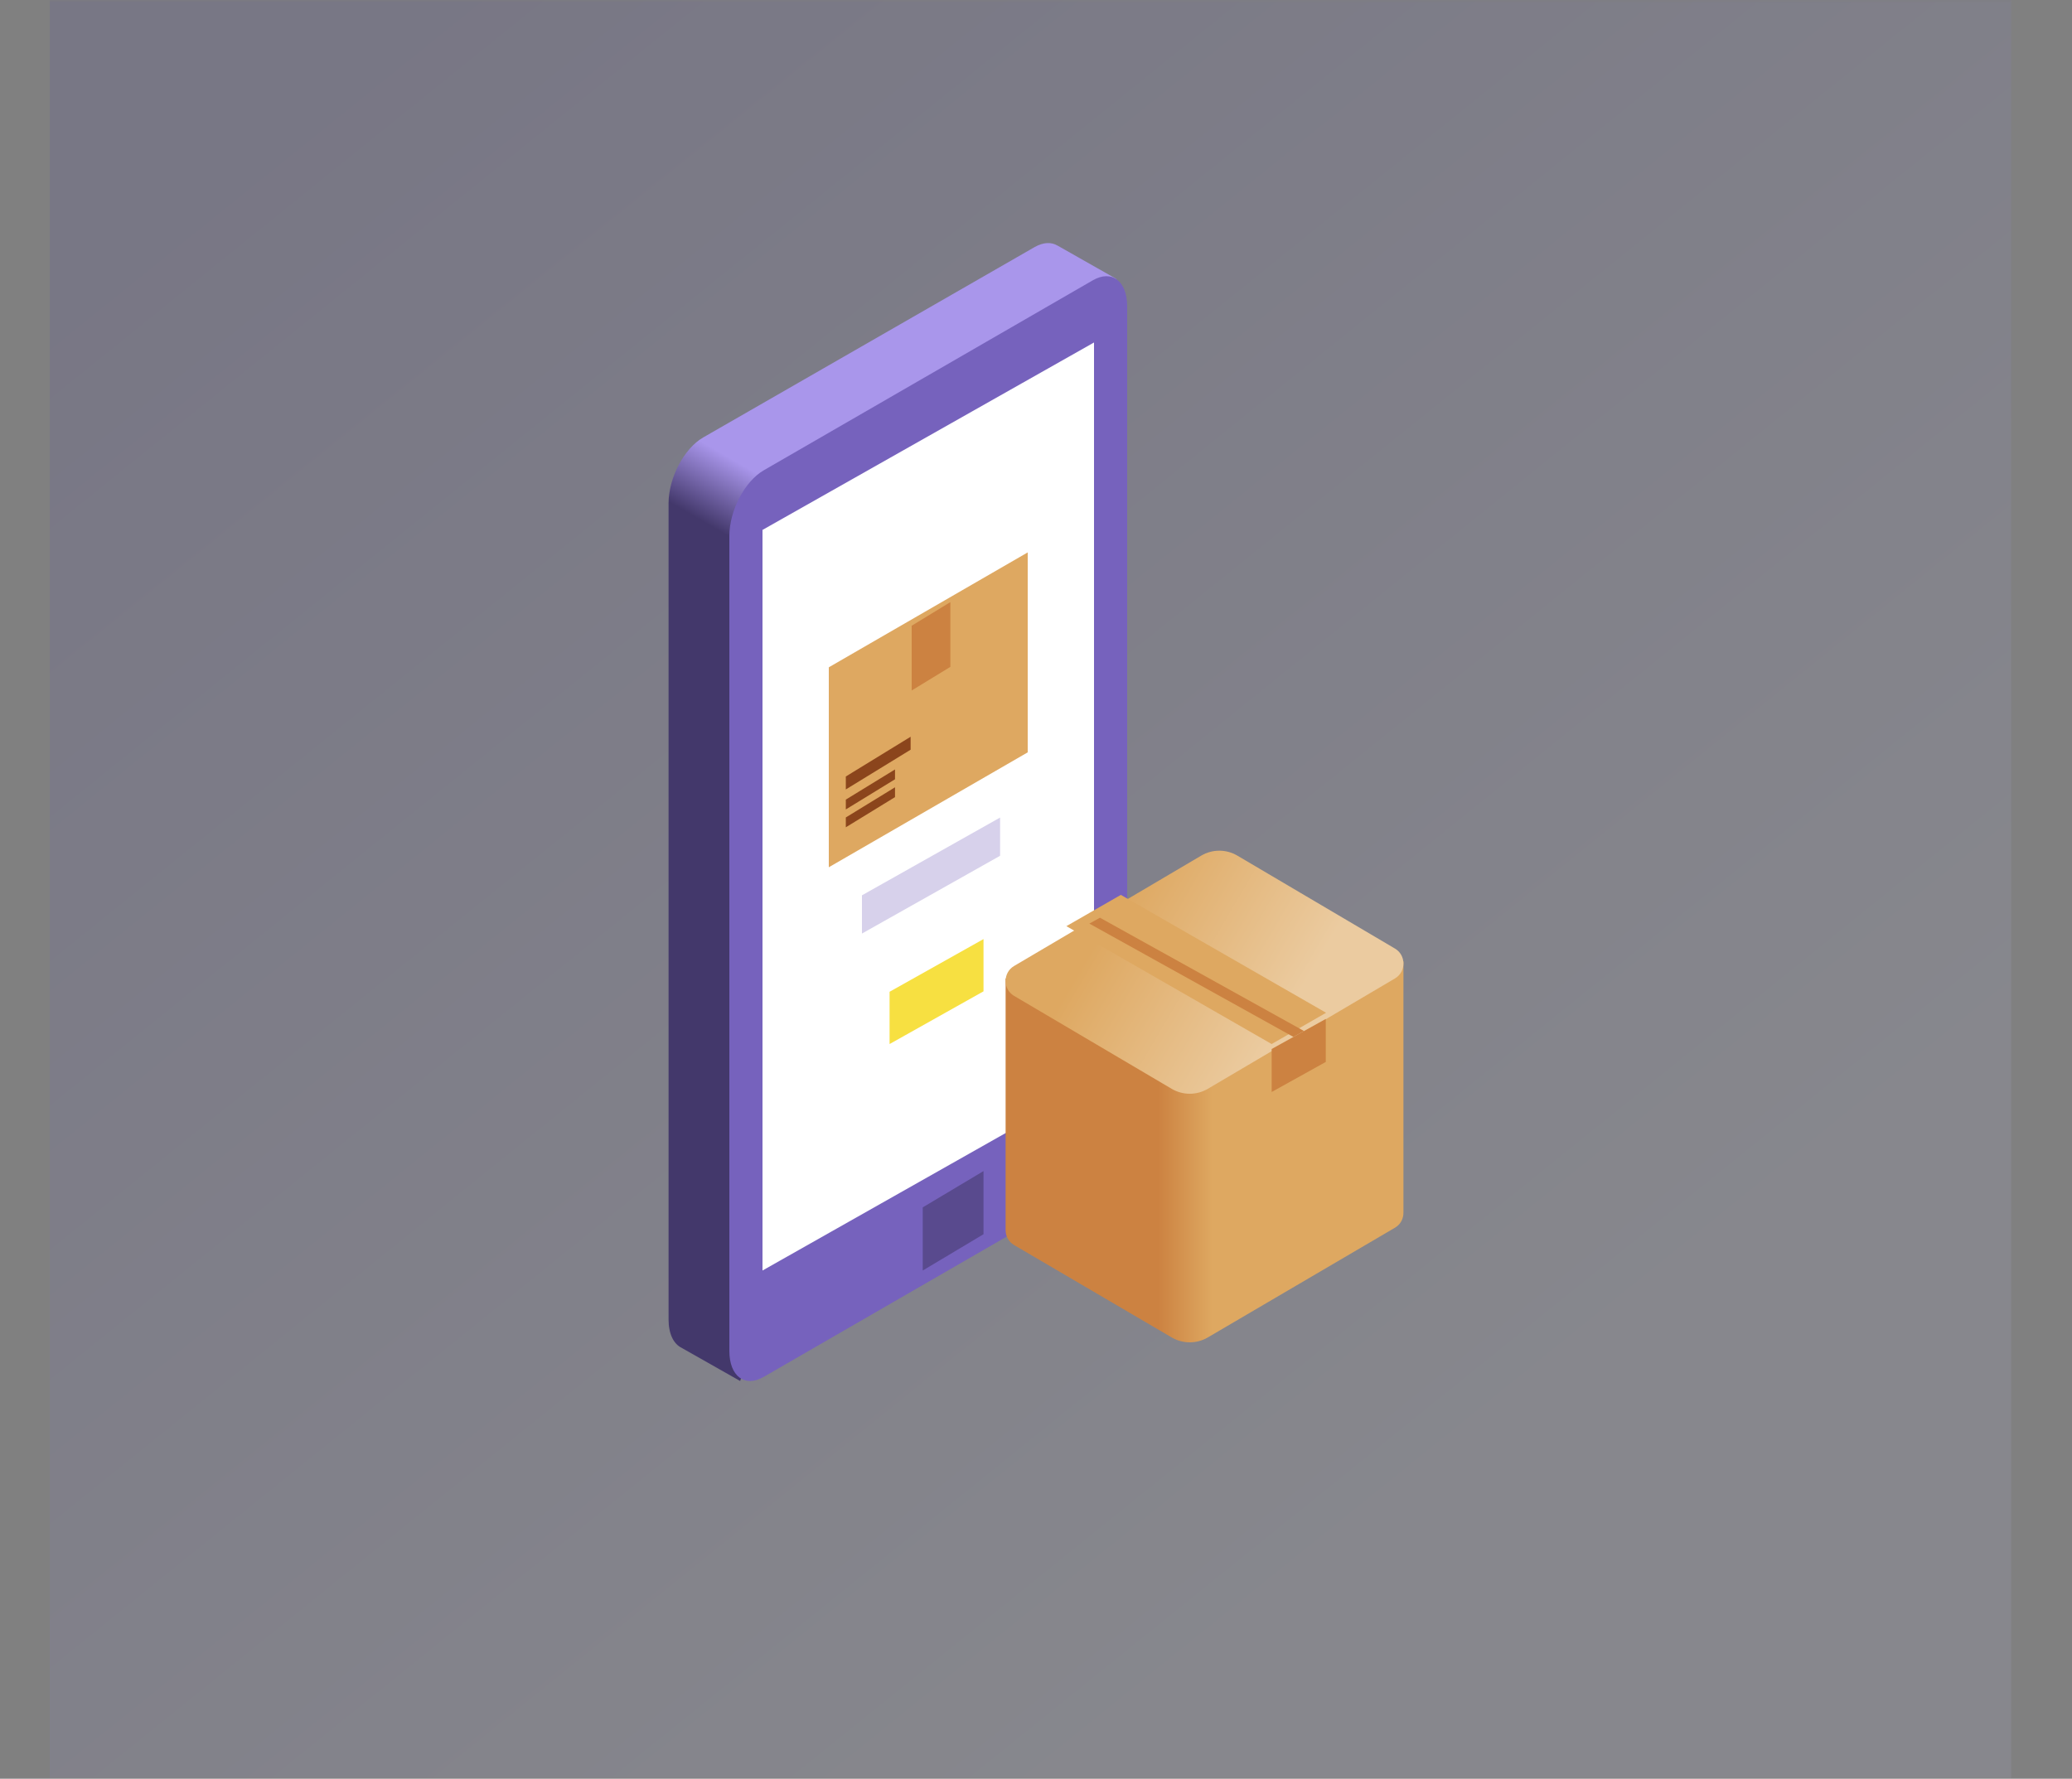<?xml version="1.0" encoding="UTF-8"?>
<svg width="375px" height="322px" viewBox="0 0 375 322" version="1.1" xmlns="http://www.w3.org/2000/svg" xmlns:xlink="http://www.w3.org/1999/xlink">
    <rect x="0" y="0" width="375" height="322" fill="#808080" stroke="none"/>
    <title>view-1-icon</title>
    <defs>
        <rect id="path-1" x="0" y="0" width="375" height="322"></rect>
        <linearGradient x1="19.454%" y1="2.228%" x2="77.604%" y2="74.294%" id="linearGradient-3">
            <stop stop-color="#3023AE" offset="0%"></stop>
            <stop stop-color="#C0C3FD" offset="100%"></stop>
        </linearGradient>
        <linearGradient x1="49.576%" y1="33.903%" x2="51.094%" y2="27.247%" id="linearGradient-4">
            <stop stop-color="#43386B" offset="0%"></stop>
            <stop stop-color="#A996EB" offset="100%"></stop>
        </linearGradient>
        <linearGradient x1="38.293%" y1="50%" x2="52.031%" y2="50%" id="linearGradient-5">
            <stop stop-color="#CC8241" offset="0%"></stop>
            <stop stop-color="#DEA861" offset="100%"></stop>
        </linearGradient>
        <linearGradient x1="22.16%" y1="39.964%" x2="73.604%" y2="58.509%" id="linearGradient-6">
            <stop stop-color="#DEA861" offset="0%"></stop>
            <stop stop-color="#EBCBA0" offset="100%"></stop>
        </linearGradient>
    </defs>
    <g id="Welcome" stroke="none" stroke-width="1" fill="none" fill-rule="evenodd">
        <g id="View-1" transform="translate(0, -181)">
            <g id="view-1-icon" transform="translate(0, 181)">
                <mask id="mask-2" fill="white">
                    <use xlink:href="#path-1"></use>
                </mask>
                <g id="Mask" opacity="0"></g>
                <g mask="url(#mask-2)">
                    <g transform="translate(-31, -58)">
                        <g id="Rectangle" opacity="0.104">
                            <g id="Mask" opacity="0.083" transform="translate(218.265, 218.761) rotate(-28) translate(-218.265, -218.761) translate(56.765, 57.761)" fill="#000000" fill-rule="nonzero">
                                <path d="M9.275,186.848 C4.584,186.848 0.746,190.686 0.746,195.376 C0.746,200.067 4.584,203.905 9.275,203.905 C13.966,203.905 17.804,200.067 17.804,195.376 C17.803,190.686 13.965,186.848 9.275,186.848 Z" id="Path"></path>
                                <path d="M9.691,119.452 C5,119.452 1.162,123.29 1.162,127.981 C1.162,132.672 5,136.51 9.691,136.51 C14.382,136.51 18.22,132.672 18.22,127.981 C18.219,123.29 14.381,119.452 9.691,119.452 Z" id="Path"></path>
                                <path d="M127.993,304.709 C123.302,304.709 119.464,308.547 119.464,313.238 C119.464,317.929 123.302,321.767 127.993,321.767 C132.684,321.767 136.522,317.929 136.522,313.238 C136.522,308.547 132.684,304.709 127.993,304.709 Z" id="Path"></path>
                                <path d="M59.72,43.074 C50.338,43.074 42.662,50.75 42.662,60.131 C42.662,69.513 50.337,77.19 59.72,77.19 C69.102,77.19 76.778,69.514 76.778,60.132 C76.778,50.751 69.102,43.074 59.72,43.074 Z" id="Path"></path>
                                <path d="M60.14,110.915 C50.758,110.915 43.082,118.591 43.082,127.972 C43.082,137.354 50.758,145.03 60.14,145.03 C69.522,145.03 77.198,137.354 77.198,127.972 C77.198,118.591 69.522,110.915 60.14,110.915 Z" id="Path"></path>
                                <path d="M59.724,178.311 C50.342,178.311 42.666,185.987 42.666,195.368 C42.666,204.75 50.342,212.426 59.724,212.426 C69.105,212.426 76.782,204.751 76.782,195.368 C76.782,185.987 69.105,178.311 59.724,178.311 Z" id="Path"></path>
                                <path d="M313.667,136.069 C318.358,136.069 322.196,132.231 322.196,127.54 C322.196,122.849 318.358,119.011 313.667,119.011 C308.976,119.011 305.138,122.849 305.138,127.54 C305.138,132.231 308.976,136.069 313.667,136.069 Z" id="Path"></path>
                                <path d="M194.948,18.208 C199.64,18.208 203.477,14.37 203.477,9.678 C203.477,4.988 199.64,1.15 194.948,1.15 C190.257,1.15 186.42,4.988 186.42,9.679 C186.42,14.37 190.258,18.208 194.948,18.208 Z" id="Path"></path>
                                <path d="M127.561,76.769 C136.942,76.769 144.619,69.093 144.619,59.711 C144.619,50.33 136.942,42.653 127.561,42.653 C118.179,42.653 110.503,50.33 110.503,59.711 C110.503,69.093 118.179,76.769 127.561,76.769 Z" id="Path"></path>
                                <path d="M127.553,17.791 C132.244,17.791 136.082,13.953 136.082,9.262 C136.082,4.572 132.244,0.733 127.553,0.733 C122.862,0.733 119.024,4.572 119.024,9.263 C119.024,13.953 122.862,17.791 127.553,17.791 Z" id="Path"></path>
                                <path d="M194.957,77.186 C204.338,77.186 212.014,69.51 212.014,60.128 C212.014,50.746 204.338,43.07 194.957,43.07 C185.575,43.07 177.899,50.746 177.899,60.128 C177.899,69.51 185.575,77.186 194.957,77.186 Z" id="Path"></path>
                                <path d="M60.589,245.315 C51.207,245.315 43.531,252.991 43.531,262.373 C43.531,271.754 51.207,279.43 60.589,279.43 C69.971,279.43 77.647,271.755 77.647,262.373 C77.647,252.991 69.971,245.315 60.589,245.315 Z" id="Path"></path>
                                <path d="M195.181,102.215 C181.285,102.215 170.068,113.432 170.068,127.328 C170.068,141.224 181.285,152.441 195.181,152.441 C209.077,152.441 220.294,141.224 220.294,127.328 C220.294,113.432 209.077,102.215 195.181,102.215 Z" id="Path"></path>
                                <path d="M262.801,177.886 C253.42,177.886 245.743,185.563 245.743,194.944 C245.743,204.326 253.42,212.002 262.801,212.002 C272.183,212.002 279.859,204.326 279.859,194.944 C279.859,185.563 272.183,177.886 262.801,177.886 Z" id="Path"></path>
                                <path d="M262.385,245.282 C253.003,245.282 245.327,252.958 245.327,262.34 C245.327,271.722 253.003,279.398 262.385,279.398 C271.767,279.399 279.443,271.723 279.443,262.341 C279.443,252.958 271.767,245.282 262.385,245.282 Z" id="Path"></path>
                                <path d="M262.381,110.046 C252.999,110.046 245.323,117.722 245.323,127.103 C245.323,136.485 252.999,144.161 262.381,144.161 C271.763,144.161 279.439,136.485 279.439,127.103 C279.439,117.722 271.763,110.046 262.381,110.046 Z" id="Path"></path>
                                <path d="M313.25,186.407 C308.559,186.407 304.721,190.245 304.721,194.937 C304.721,199.627 308.559,203.465 313.25,203.465 C317.941,203.465 321.779,199.627 321.779,194.936 C321.778,190.245 317.941,186.407 313.25,186.407 Z" id="Path"></path>
                                <path d="M262.797,42.65 C253.416,42.65 245.74,50.326 245.74,59.707 C245.74,69.089 253.415,76.765 262.797,76.765 C272.179,76.765 279.855,69.089 279.855,59.708 C279.855,50.326 272.179,42.65 262.797,42.65 Z" id="Path"></path>
                                <path d="M127.76,170.476 C113.864,170.476 102.647,181.693 102.647,195.589 C102.647,209.485 113.864,220.702 127.76,220.702 C141.657,220.702 152.873,209.485 152.873,195.589 C152.873,181.693 141.657,170.476 127.76,170.476 Z" id="Path"></path>
                                <path d="M127.148,245.286 C117.766,245.286 110.09,252.962 110.09,262.344 C110.09,271.726 117.766,279.402 127.148,279.402 C136.53,279.402 144.206,271.726 144.206,262.344 C144.206,252.962 136.53,245.286 127.148,245.286 Z" id="Path"></path>
                                <path d="M127.34,102.635 C113.444,102.635 102.227,113.852 102.227,127.748 C102.227,141.644 113.444,152.861 127.34,152.861 C141.236,152.861 152.453,141.644 152.453,127.748 C152.453,113.852 141.236,102.635 127.34,102.635 Z" id="Path"></path>
                                <path d="M194.544,245.703 C185.162,245.703 177.486,253.379 177.486,262.76 C177.486,272.142 185.162,279.818 194.544,279.818 C203.926,279.818 211.602,272.142 211.602,262.761 C211.603,253.379 203.927,245.703 194.544,245.703 Z" id="Path"></path>
                                <path d="M194.552,304.681 C189.861,304.681 186.023,308.518 186.023,313.21 C186.023,317.901 189.861,321.738 194.552,321.738 C199.243,321.738 203.081,317.901 203.081,313.21 C203.081,308.518 199.243,304.681 194.552,304.681 Z" id="Path"></path>
                                <path d="M194.765,169.611 C180.868,169.611 169.652,180.828 169.652,194.724 C169.652,208.62 180.868,219.837 194.765,219.837 C208.661,219.837 219.878,208.62 219.878,194.724 C219.878,180.828 208.661,169.611 194.765,169.611 Z" id="Path"></path>
                            </g>
                            <rect fill="url(#linearGradient-3)" x="40" y="43" width="355" height="347"></rect>
                        </g>
                        <g id="mobile-app" transform="translate(152, 102)">
                            <path d="M81,6.468 L70.387,0.452 L70.385,0.46 C69.278,-0.21 67.824,-0.175 66.226,0.743 L6.266,35.192 C2.806,37.18 0,42.515 0,47.107 L0,194.858 C0,197.514 0.942,199.332 2.403,200.014 L2.401,200.02 L12.954,206 L81,6.468 Z" id="Path" fill="url(#linearGradient-4)" fill-rule="nonzero"></path>
                            <path d="M76.776,170.86 L17.224,205.253 C13.787,207.238 11,205.131 11,200.547 L11,53.035 C11,48.451 13.787,43.126 17.224,41.14 L76.776,6.747 C80.213,4.762 83,6.869 83,11.453 L83,158.964 C83,163.549 80.213,168.874 76.776,170.86 Z" id="Path" fill="#7662BD" fill-rule="nonzero"></path>
                            <polygon id="Path" fill="#FFFFFF" fill-rule="nonzero" points="17 51.93 77 18 77 152.07 17 186"></polygon>
                            <polygon id="Path" fill="#594A8E" fill-rule="nonzero" points="46 174.569 57 168 57 179.431 46 186"></polygon>
                            <polygon id="Path" fill="#DEA861" fill-rule="nonzero" points="29 76.803 65 56 65 92.197 29 113"></polygon>
                            <polygon id="Path" fill="#D7D1EB" fill-rule="nonzero" points="35 118.078 60 104 60 110.922 35 125"></polygon>
                            <polygon id="Path" fill="#F7E041" fill-rule="nonzero" points="40 135.539 57 126 57 135.46 40 145"></polygon>
                            <polygon id="Path" fill="#CC8241" fill-rule="nonzero" points="44 69.278 51 65 51 76.722 44 81"></polygon>
                            <g id="Group" transform="translate(32, 89)" fill="#8B451C" fill-rule="nonzero">
                                <polygon id="Path" points="0.08 7.567 11.808 0.373 11.808 2.718 0.08 9.912"></polygon>
                                <polygon id="Path" points="0.08 11.753 8.984 6.291 8.984 8.071 0.08 13.532"></polygon>
                                <polygon id="Path" points="0.08 14.983 8.984 9.521 8.984 11.302 0.08 16.763"></polygon>
                            </g>
                            <path d="M133,175.562 L133,130 L61,133.136 L61,178.698 C61,179.742 61.509,180.786 62.526,181.383 L91.048,198.108 C93.077,199.297 95.576,199.297 97.605,198.108 L131.474,178.247 C132.491,177.65 133,176.606 133,175.562 L133,175.562 Z" id="Path" fill="url(#linearGradient-5)" fill-rule="nonzero"></path>
                            <path d="M62.526,130.877 L96.396,110.897 C98.424,109.701 100.924,109.701 102.952,110.897 L131.474,127.722 C133.509,128.923 133.509,131.923 131.474,133.123 L97.604,153.103 C95.576,154.299 93.076,154.299 91.048,153.103 L62.526,136.278 C60.491,135.077 60.491,132.077 62.526,130.877 Z" id="Path" fill="url(#linearGradient-6)" fill-rule="nonzero"></path>
                            <polygon id="Path" fill="#DEA861" fill-rule="nonzero" points="72 123.66 109.147 145 119 139.34 81.853 118"></polygon>
                            <g id="Group" transform="translate(76, 122)" fill="#CC8241" fill-rule="nonzero">
                                <polygon id="Path" points="2.073 0.131 39.006 20.644 37.087 21.71 0.155 1.197"></polygon>
                                <polygon id="Path" points="33.151 23.899 33.151 31.682 42.948 26.241 42.948 18.457"></polygon>
                            </g>
                        </g>
                    </g>
                </g>
            </g>
        </g>
    </g>
</svg>